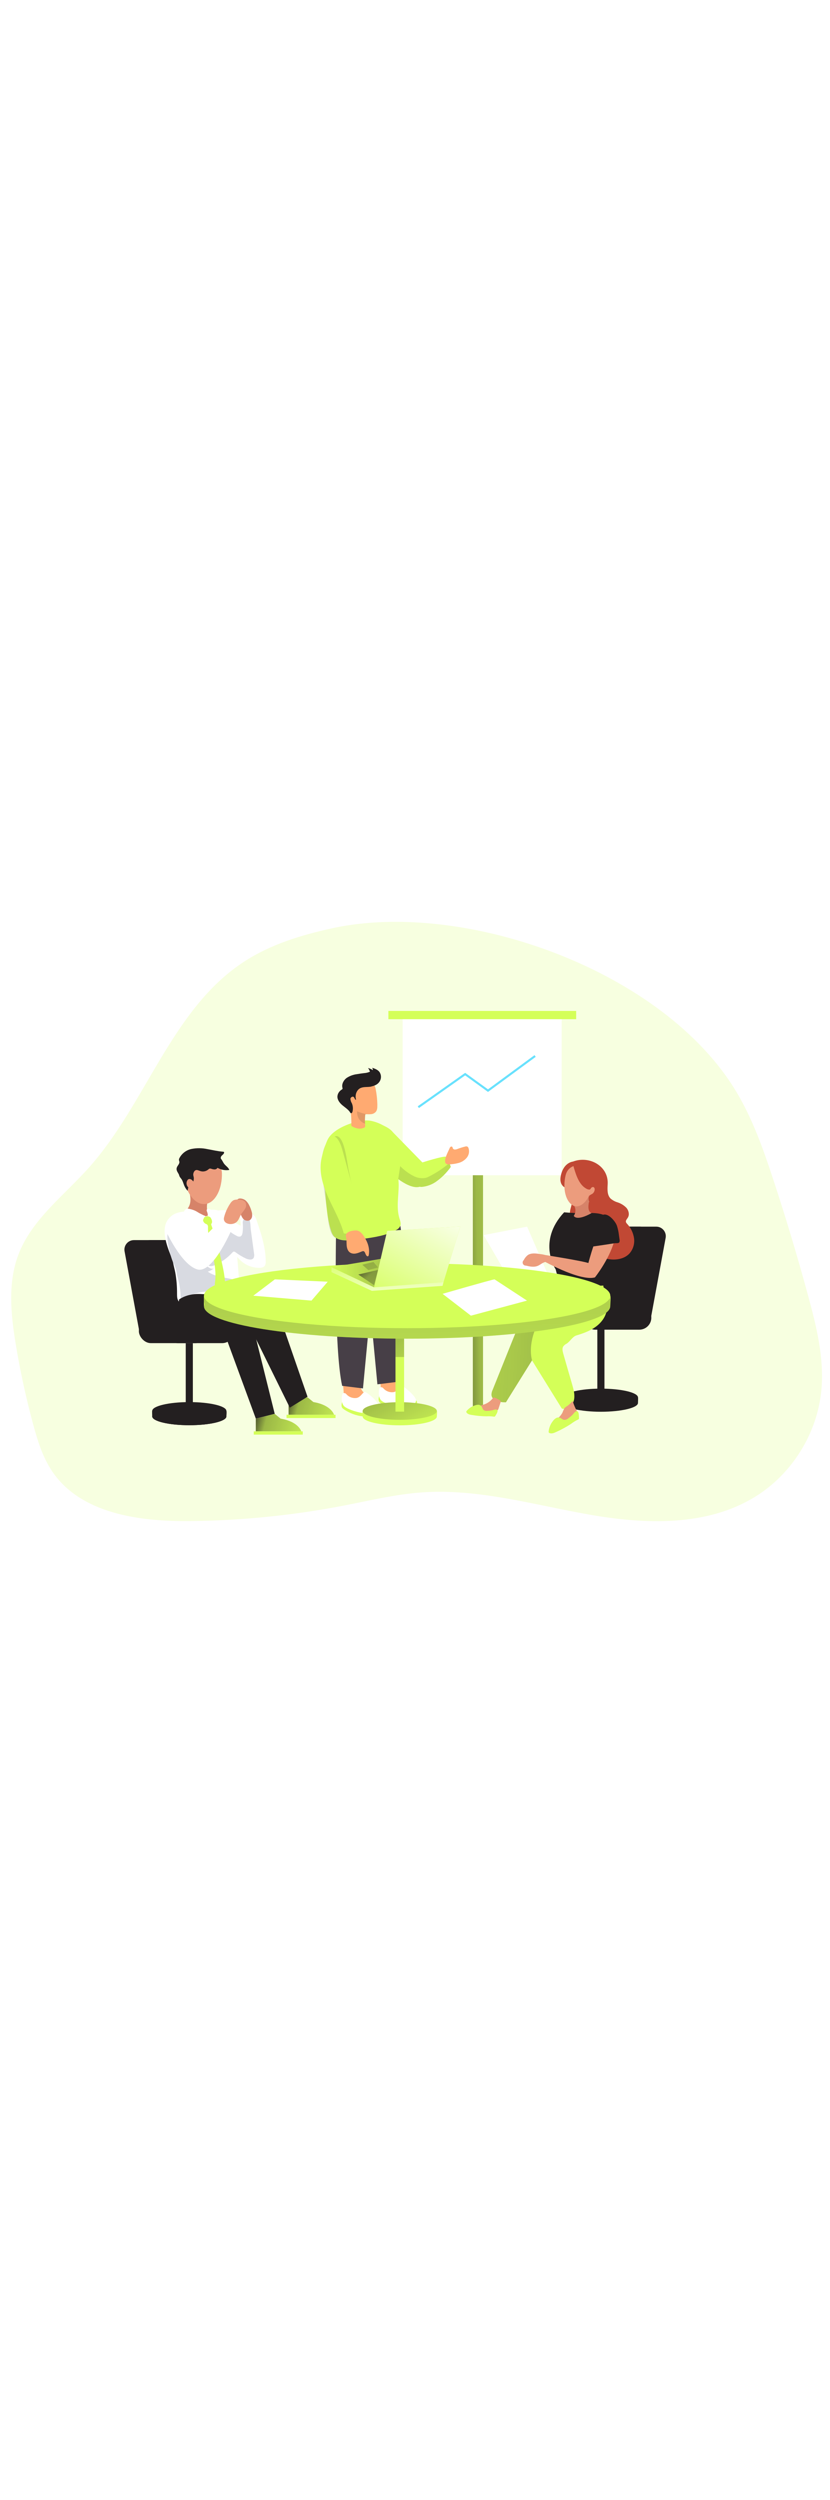 <svg id="_0566_team_presentation_5" xmlns="http://www.w3.org/2000/svg" xmlns:xlink="http://www.w3.org/1999/xlink" viewBox="0 0 500 500" data-imageid="team-presentation-5-87" imageName="Team Presentation 5" class="illustrations_image" style="width: 166px;"><defs><style>.cls-1_team-presentation-5-87{fill:url(#linear-gradient);}.cls-1_team-presentation-5-87,.cls-2_team-presentation-5-87,.cls-3_team-presentation-5-87,.cls-4_team-presentation-5-87,.cls-5_team-presentation-5-87,.cls-6_team-presentation-5-87,.cls-7_team-presentation-5-87,.cls-8_team-presentation-5-87,.cls-9_team-presentation-5-87,.cls-10_team-presentation-5-87,.cls-11_team-presentation-5-87,.cls-12_team-presentation-5-87,.cls-13_team-presentation-5-87,.cls-14_team-presentation-5-87,.cls-15_team-presentation-5-87,.cls-16_team-presentation-5-87,.cls-17_team-presentation-5-87,.cls-18_team-presentation-5-87,.cls-19_team-presentation-5-87,.cls-20_team-presentation-5-87,.cls-21_team-presentation-5-87,.cls-22_team-presentation-5-87,.cls-23_team-presentation-5-87,.cls-24_team-presentation-5-87{stroke-width:0px;}.cls-2_team-presentation-5-87{isolation:isolate;opacity:.18;}.cls-2_team-presentation-5-87,.cls-24_team-presentation-5-87{fill:#68e1fd;}.cls-3_team-presentation-5-87{fill:url(#linear-gradient-11-team-presentation-5-87);}.cls-4_team-presentation-5-87{fill:url(#linear-gradient-12-team-presentation-5-87);}.cls-5_team-presentation-5-87{fill:url(#linear-gradient-13-team-presentation-5-87);}.cls-6_team-presentation-5-87{fill:url(#linear-gradient-10-team-presentation-5-87);}.cls-25_team-presentation-5-87{fill:none;stroke:#68e1fd;stroke-miterlimit:10;stroke-width:1.26px;}.cls-7_team-presentation-5-87{opacity:.14;}.cls-7_team-presentation-5-87,.cls-17_team-presentation-5-87{fill:#231f20;}.cls-8_team-presentation-5-87{fill:url(#linear-gradient-4-team-presentation-5-87);}.cls-9_team-presentation-5-87{fill:url(#linear-gradient-2-team-presentation-5-87);}.cls-10_team-presentation-5-87{fill:url(#linear-gradient-3-team-presentation-5-87);}.cls-11_team-presentation-5-87{fill:url(#linear-gradient-8-team-presentation-5-87);}.cls-12_team-presentation-5-87{fill:url(#linear-gradient-9-team-presentation-5-87);}.cls-13_team-presentation-5-87{fill:url(#linear-gradient-7-team-presentation-5-87);}.cls-14_team-presentation-5-87{fill:url(#linear-gradient-5-team-presentation-5-87);}.cls-15_team-presentation-5-87{fill:url(#linear-gradient-6-team-presentation-5-87);}.cls-16_team-presentation-5-87{fill:#473f47;}.cls-18_team-presentation-5-87{fill:#d68369;}.cls-19_team-presentation-5-87{fill:#c14834;}.cls-20_team-presentation-5-87{fill:#d8dae1;}.cls-21_team-presentation-5-87{fill:#fff;}.cls-22_team-presentation-5-87{fill:#ec9c7d;}.cls-23_team-presentation-5-87{fill:#ffaa71;}</style><linearGradient id="linear-gradient-team-presentation-5-87" x1="228.8" y1="211.72" x2="244.45" y2="439.38" gradientUnits="userSpaceOnUse"><stop offset="0" stop-color="#231f20"/><stop offset=".08" stop-color="#231f20" stop-opacity=".69"/><stop offset=".21" stop-color="#231f20" stop-opacity=".32"/><stop offset="1" stop-color="#231f20" stop-opacity="0"/></linearGradient><linearGradient id="linear-gradient-2-team-presentation-5-87" x1="269.34" y1="274.51" x2="358.98" y2="272.61" gradientUnits="userSpaceOnUse"><stop offset="0" stop-color="#231f20"/><stop offset=".08" stop-color="#231f20" stop-opacity=".69"/><stop offset=".21" stop-color="#231f20" stop-opacity=".32"/><stop offset=".81" stop-color="#231f20" stop-opacity="0"/></linearGradient><linearGradient id="linear-gradient-3-team-presentation-5-87" x1="1310.82" y1="4719.94" x2="1504.1" y2="4728.5" gradientTransform="translate(1695.34 5029.39) rotate(-180)" xlink:href="#linear-gradient-team-presentation-5-87"/><linearGradient id="linear-gradient-4-team-presentation-5-87" x1="170.95" y1="341.77" x2="212.45" y2="352.44" xlink:href="#linear-gradient-team-presentation-5-87"/><linearGradient id="linear-gradient-5-team-presentation-5-87" x1="151.21" y1="351.76" x2="192.71" y2="362.43" xlink:href="#linear-gradient-team-presentation-5-87"/><linearGradient id="linear-gradient-6-team-presentation-5-87" x1="227.39" y1="321.67" x2="254.42" y2="372.66" xlink:href="#linear-gradient-team-presentation-5-87"/><linearGradient id="linear-gradient-7-team-presentation-5-87" x1="224.99" y1="284.17" x2="269.1" y2="344.28" xlink:href="#linear-gradient-team-presentation-5-87"/><linearGradient id="linear-gradient-8-team-presentation-5-87" x1="240.77" y1="149.42" x2="249.57" y2="423.54" xlink:href="#linear-gradient-team-presentation-5-87"/><linearGradient id="linear-gradient-9-team-presentation-5-87" x1="232.32" y1="249.6" x2="234.99" y2="289.62" gradientUnits="userSpaceOnUse"><stop offset="0" stop-color="#fff" stop-opacity="0"/><stop offset="1" stop-color="#fff"/></linearGradient><linearGradient id="linear-gradient-10-team-presentation-5-87" x1="254.62" y1="263.91" x2="184.19" y2="262.13" xlink:href="#linear-gradient-2-team-presentation-5-87"/><linearGradient id="linear-gradient-11-team-presentation-5-87" x1="230.68" y1="287.94" x2="270.99" y2="217.75" xlink:href="#linear-gradient-9-team-presentation-5-87"/><linearGradient id="linear-gradient-12-team-presentation-5-87" x1="216.25" y1="257.4" x2="249.57" y2="293.2" xlink:href="#linear-gradient-2-team-presentation-5-87"/><linearGradient id="linear-gradient-13-team-presentation-5-87" x1="205.1" y1="246.14" x2="247.07" y2="277.08" xlink:href="#linear-gradient-2-team-presentation-5-87"/></defs><g id="background_team-presentation-5-87"><path class="cls-2_team-presentation-5-87 targetColor" d="M200.35,56.13c-18.73,4.05-37.42,9.76-53.46,20.26-43.59,28.53-58.63,85.05-93.3,123.93-15.12,16.95-34.52,31.32-42.55,52.56-6.38,16.88-4.54,35.66-1.62,53.46,2.69,16.42,6.23,32.71,10.58,48.77,2.68,9.87,5.75,19.83,11.48,28.3,17.19,25.38,52.26,30.19,82.91,29.89,31.33-.31,62.63-3.48,93.38-9.47,15.42-3,30.77-6.72,46.44-7.82,34.02-2.4,67.5,7.55,101.09,13.43,33.59,5.88,70.38,7.13,99.44-10.7,22.3-13.68,37.58-38.19,40.06-64.24,1.8-19.03-2.84-38.02-7.84-56.47-6.45-23.8-13.53-47.43-21.25-70.86-5.96-18.08-12.35-36.18-22.14-52.51-43.74-73.01-163.38-115.8-243.22-98.55Z" style="fill: rgb(212, 255, 88);"/><path class="cls-1_team-presentation-5-87" d="M121.24,350.54c3.25.7,6.54-.78,9.85-.99s7.41,2.06,6.77,5.32c10.9,3.23,22.32,4.69,33.68,4.32.11-1.69-.17-3.4-.82-4.96,29.77-4.08,59.75-6.61,89.79-7.55,1.93-.06,3.92-.11,5.73.59,1.61.62,2.95,1.78,4.51,2.51,7.18,3.36,14.9-3.24,22.71-4.59,2.92-.51,5.97-.24,8.76.75,4,1.42,7.34,4.25,11.15,6.12,7.13,3.48,15.93,3.3,22.9-.48,1.06-.58,2.18-1.36,2.42-2.55.61-3.03-4.75-4.84-4.06-7.86,11.9-.82,23.79-1.64,35.69-2.46,8.06-.56,16.55-1.03,23.8,2.52-1.88,2.26-4.39,3.98-7.18,4.92,12.71,1.85,27.33,5,33.13,16.47-28.66,5.29-58.78,19.34-87.25,13.13-43.93-9.59-89.42-11.98-134.12-7.07-.64.07-1.32.16-1.79.6-1.39,1.28.41,3.47.46,5.36.06,2.75-3.45,3.9-6.18,4.19-38.32,4.09-77.16,3.37-115.31-2.11-6.71-.97-14.43-2.82-17.26-8.98,15.33-2.49,30.76-4.38,46.23-5.66-4.49-1.42-8.86-3.21-13.06-5.34-1.07-.54-2.18-1.16-2.75-2.22-.88-1.64-.04-3.78,1.4-4.97s3.33-1.64,5.14-2.06c7.88,2.89,17.35,4.32,25.65,3.07Z"/></g><g id="presentation_team-presentation-5-87"><rect class="cls-24_team-presentation-5-87 targetColor" x="284.85" y="201.32" width="6.13" height="145.59" style="fill: rgb(212, 255, 88);"/><rect class="cls-9_team-presentation-5-87" x="284.85" y="201.32" width="6.13" height="145.59"/><rect class="cls-21_team-presentation-5-87" x="242.57" y="109.17" width="95.77" height="95.77"/><rect class="cls-24_team-presentation-5-87 targetColor" x="233.97" y="105.97" width="113.12" height="4.98" style="fill: rgb(212, 255, 88);"/><polyline class="cls-25_team-presentation-5-87" points="252 163.95 280.22 144.03 293.97 153.99 322.36 133.12"/></g><g id="_character_3_team-presentation-5-87"><rect class="cls-17_team-presentation-5-87" x="359.84" y="297.98" width="4.29" height="39.67"/><path class="cls-17_team-presentation-5-87" d="M339.65,342.12c0,2.94,10,5.31,22.34,5.31,12.34,0,22.34-2.38,22.34-5.31,0-.27.16-3.05,0-3.31-1.59-2.56-11.12-2.01-22.34-2.01-10.8,0-20.26-.42-22.34,2.01-.3.35,0,2.94,0,3.31Z"/><ellipse class="cls-17_team-presentation-5-87" cx="361.99" cy="338.81" rx="22.34" ry="5.31"/><path class="cls-17_team-presentation-5-87" d="M355.18,290.75h36.96s8.85-48.04,8.85-48.04c.65-3.53-2.06-6.79-5.66-6.79h-25.26c-2.77,0-5.15,1.98-5.66,4.71l-9.23,50.12Z"/><path class="cls-17_team-presentation-5-87" d="M345.33,290.75h36.96s8.85-48.04,8.85-48.04c.65-3.53-2.06-6.79-5.66-6.79h-25.26c-2.77,0-5.15,1.98-5.66,4.71l-9.23,50.12Z"/><rect class="cls-17_team-presentation-5-87" x="351.26" y="283.51" width="41.11" height="14.48" rx="7.24" ry="7.24"/><path class="cls-19_team-presentation-5-87" d="M364.36,204.07c-1.55-3.04-8.96-4.87-12.24-5.44-4.08-.71-8.71.04-11.58,3.02s-3.08,8.57.29,11.01c.76.55,1.65.92,2.36,1.53,1.89,1.61,2.03,4.52,1.53,6.96-.5,2.44-1.51,4.82-1.45,7.32s1.74,5.23,4.23,5.28c1.45.04,3.15-.77,4.21.22.43.5.69,1.13.75,1.78,1.02,5.35,1.48,11.14,5.1,15.15,2.5,2.57,5.79,4.2,9.35,4.63,4.34.65,9.18-.18,12.21-3.35,2.23-2.48,3.27-5.81,2.85-9.13-.45-3.29-1.9-6.35-4.16-8.78-.34-.32-.6-.72-.75-1.16-.23-.97.67-1.78,1.19-2.67,1.08-1.81.49-4.26-.89-5.86-1.49-1.52-3.32-2.65-5.35-3.3-1.57-.46-3.01-1.26-4.24-2.33-2.08-2.16-1.87-5.55-1.7-8.54.66-11.01-11.09-17.46-20.89-13.69-4.36,1.67-2.99,5.16-2.99,5.16,0,0,5.28-1.38,9.02,0,3.74,1.38,1.79,4.58,1.89,5.71.17,1.95,1.13,3.73,2.67,4.94.77-.59,1.87-1.13,2.67.3.64,1.13-1.33,4.83-2.84,4.7,0,0-1.43.95-.76,3.56,0,0,5.87-2.52,7.81-5.2,1.94-2.66,3.27-8.8,1.72-11.84Z"/><path class="cls-19_team-presentation-5-87" d="M369.27,243.7c-3.59,2.07-6.63-.1-7.52-3.74-.39-1.66-.54-3.38-1.09-4.99-.83-2.08-1.94-4.04-3.31-5.83-1.36-1.79-2.34-3.83-2.88-6.02-.4-2.21.16-4.72,1.94-6.09.39-.35.91-.54,1.43-.51.84.08,1.33,1.02,1.46,1.86.03.84.16,1.68.39,2.5.51,1.18,1.79,1.78,2.98,2.25,2.8,1.14,5.8,2.17,7.77,4.46,1.68,2.12,2.48,4.8,2.24,7.49-.15,2.55-.93,7.2-3.42,8.62Z"/><path class="cls-17_team-presentation-5-87" d="M334.72,261.6l4.05,15.25c11.82,2.44,25.25-2.25,25.25-2.25-.64-6.79-.04-16.08,1.21-18.95,3.34-7.72,7.47-17.93,2.67-23.76-3.86-4.7-10.93-4.24-15.26-4.12-4.28.07-8.55-.1-12.81-.48-16.4,17.6-5.12,34.31-5.12,34.31Z"/><polygon class="cls-21_team-presentation-5-87" points="291.36 241.02 317.53 235.92 330.06 264.79 307.72 269.24 291.36 241.02"/><path class="cls-19_team-presentation-5-87" d="M349.36,199.11l-5,14.33s-8.23.14-6.54-8.12c1.69-8.26,7.4-8.59,7.4-8.59l4.14,2.38Z"/><path class="cls-22_team-presentation-5-87" d="M356.75,199.27s-13.78-3.87-16.04,5.79c-.47,2-.71,4.04-.7,6.1,0,.7.02,1.4.08,2.1.61,6.31,3.75,11.12,8.91,10.69,8.96-.74,18.53-19.84,7.74-24.68Z"/><path class="cls-18_team-presentation-5-87" d="M355.17,217.34c.37.33.93.3,1.26-.07-1.01,1.5-1.64,3.21-1.84,5.01-.7,5.22,1.84,5.44,1.84,5.44-9.4,5.26-10.79,1.69-10.79,1.69,1.23-1.73,1.37-4.01.34-5.87,4.27,1.18,8.02-3.86,8.91-6.71.03.2.13.38.28.51Z"/><path class="cls-19_team-presentation-5-87" d="M346.86,197.84c.73-.25,1.5-.36,2.26-.3,3.83.04,7.8.23,11.24,1.93,2.17,1.08,4.19,2.99,4.35,5.42,0,1.24-.23,2.46-.69,3.61-.38.89-.63,1.83-.76,2.79,0,.73.29,1.49.29,2.25,0,1.67-.51,3.3-1.45,4.69-.76,1.02-1.63,1.95-2.6,2.78l-2.04,1.86c-.09.1-.21.17-.34.2-.11,0-.21-.04-.3-.1-1.52-.88-2.39-2.56-2.24-4.3.04-.64.31-1.23.77-1.68.41-.28.84-.53,1.29-.73.99-.61,1.6-1.69,1.6-2.85.03-.48-.18-.95-.56-1.24-.46-.22-1.02-.12-1.38.24-.53.49-.47,1.04-1.17,1.19-.75,0-1.48-.24-2.1-.66-4.56-2.56-6.35-9.19-7.7-13.86.61-.22.88-.94,1.54-1.22Z"/><path class="cls-22_team-presentation-5-87" d="M357.73,246.95c3.76-11.01,6.36-16.46,10.18-15.06,0,0,5,2.54,2.18,12.62-3.2,11.41-11.7,21.98-11.7,21.98l-3.94-8.66s1.21-4.81,3.28-10.87Z"/><path class="cls-24_team-presentation-5-87 targetColor" d="M317.53,287.31c.24-.29,1.02-1.24,2.19-2.55-.1.1-.2.2-.29.3-.68.72-1.31,1.49-1.91,2.25Z" style="fill: rgb(212, 255, 88);"/><path class="cls-24_team-presentation-5-87 targetColor" d="M363.43,271.39c-5.21.3-10.69.67-16.04,1.44,0,0-21,17.68-23.68,21.97-6.21,9.94-12.24,7.11-3.25,21.64,5.99,9.68,11.99,19.37,18,29.06,3.07,1.03,6.37-1.66,7.21-4.79.84-3.13-.05-6.43-.94-9.54-1.84-6.27-3.64-12.53-5.43-18.79-.38-1.42-.78-3.03,0-4.29.51-.7,1.18-1.26,1.95-1.63,2.13-1.26,3.59-4.28,5.95-5,3.98-1.2,7.97-2.61,11.37-5,3.4-2.39,6.2-5.91,6.91-10.02.86-5.02-1.46-9.99-2.05-15.06Z" style="fill: rgb(212, 255, 88);"/><path class="cls-24_team-presentation-5-87 targetColor" d="M347.34,272.88c-4.3.53-11.43-1.44-11.43-1.44-6.15,2.74-12.8,9.55-16.2,13.37h0c-1.17,1.31-1.95,2.25-2.19,2.55l-.04.05h0l-.34.44c-3.75,5.03-6.18,11.01-8.52,16.86-3.95,9.84-7.9,19.68-11.85,29.53-.45.92-.69,1.93-.71,2.96.18,3.65,5.06,4.62,8.71,4.54l15.75-25.3s-2.99-9.01,3.25-21.64c2.29-4.53,23.68-21.97,23.68-21.97l-.09.04Z" style="fill: rgb(212, 255, 88);"/><path class="cls-10_team-presentation-5-87" d="M347.34,272.88c-4.3.53-11.43-1.44-11.43-1.44-6.15,2.74-12.8,9.55-16.2,13.37h0c-1.17,1.31-1.95,2.25-2.19,2.55l-.04.05h0l-.34.44c-3.75,5.03-6.18,11.01-8.52,16.86-3.95,9.84-7.9,19.68-11.85,29.53-.45.92-.69,1.93-.71,2.96.18,3.65,5.06,4.62,8.71,4.54l15.75-25.3s-2.99-9.01,3.25-21.64c2.29-4.53,23.68-21.97,23.68-21.97l-.09.04Z"/><path class="cls-22_team-presentation-5-87" d="M338.8,347.99c.34-.9.74-1.78,1.19-2.63.61-.83,1.76-1.32,2.52-2,.37-.33,2.54-2.16,2.4-2.67.49,1.73,1.14,3.41,1.94,5.03.62.93.93,2.04.89,3.15-.33,1.06-1.01,1.97-1.93,2.58-3.36,2.76-7.37,5.39-11.69,4.91-.27,0-.54-.1-.73-.29-.11-.16-.16-.34-.15-.53-.07-1.92,1.8-3.21,3.21-4.51.94-.88,1.74-1.9,2.36-3.03Z"/><path class="cls-22_team-presentation-5-87" d="M296.52,339.68c.86-1.01.94-1.03,2.23-.45.94.42,1.83.94,2.67,1.53.11.06.2.16.25.28.04.12.04.24,0,.36l-1.25,3.82c-.11.55-.4,1.04-.82,1.42-.35.21-.75.33-1.16.36-3.15.45-6.37.9-9.49.27-.81-.16-1.7-.6-1.7-1.39.02-.29.14-.57.32-.8.96-1.29,2.73-1.59,4.24-2.12,1.83-.66,3.45-1.78,4.71-3.26Z"/><path class="cls-24_team-presentation-5-87 targetColor" d="M299.03,346.11c-.76-.2-1.8.3-2.54.45-.96.19-1.94.3-2.92.34-.85.12-1.71-.1-2.38-.63-.58-.59-.65-1.52-1.17-2.17-.49-.57-1.21-.9-1.97-.89-.75.02-1.48.18-2.17.47-1.85.62-3.5,1.74-4.75,3.24-.16.16-.24.37-.25.6.02.15.08.29.17.4.72,1.02,2.1,1.29,3.35,1.47,2.85.48,5.72.75,8.61.79,1.42-.09,2.84-.04,4.25.15.26.08.53.08.78,0,.16-.11.3-.26.38-.44.5-.86,2.28-3.35.61-3.78Z" style="fill: rgb(212, 255, 88);"/><path class="cls-24_team-presentation-5-87 targetColor" d="M347.02,347.19c-.83.27-1.52,1.44-2.12,2.05-.8.79-1.66,1.51-2.57,2.17-.73.65-1.7.97-2.67.89-.93-.19-1.6-1.03-2.5-1.32-.83-.23-1.72-.07-2.43.42-.7.48-1.3,1.09-1.78,1.78-1.36,1.77-2.2,3.88-2.44,6.1-.04.25,0,.51.14.72.11.13.26.23.42.28,1.34.52,2.82-.12,4.12-.74,3-1.35,5.9-2.93,8.66-4.72,1.29-.99,2.67-1.86,4.13-2.58.29-.08.55-.25.73-.5.09-.21.12-.44.08-.66-.06-1.12.04-4.63-1.77-3.9Z" style="fill: rgb(212, 255, 88);"/><path class="cls-17_team-presentation-5-87" d="M371.53,235.11c-.95-2.58-5.74-8.31-8.97-5.94-2.07,1.54-3.56,3.74-4.21,6.24-.3,1.15-.41,2.38-.7,3.56-.39,1.46-1.01,2.85-1.28,4.33-.23,1.56-.26,3.15-.09,4.71,3.08-.43,6.16-.89,9.22-1.35l4.61-.73c.86-.13,2.59.21,3.02-.68.19-.52.22-1.08.09-1.62l-.37-2.61c-.21-1.93-.62-3.83-1.22-5.68-.02-.08-.05-.16-.09-.23Z"/><path class="cls-22_team-presentation-5-87" d="M325.39,255.48l2.25-2.6s24.04,3.77,27.47,5.17,3.28,8.44,3.28,8.44c-9.4,2.6-33.01-11.01-33.01-11.01Z"/><path class="cls-22_team-presentation-5-87" d="M329.7,256.19c-.07.29-.24.56-.47.75-.25.15-.53.24-.82.29-1.69.4-3,1.75-4.62,2.38-2.2.86-4.67.34-6.96-.21-.58.04-1.14-.2-1.52-.63-.68-.77-.61-1.96.16-2.64.56-1.13,1.34-2.13,2.3-2.95,2.01-1.51,4.81-1.19,7.29-.79,2.25.32,5.66.44,4.64,3.81Z"/></g><g id="_character_2_team-presentation-5-87"><path class="cls-23_team-presentation-5-87" d="M232.89,318.85c6.51-1.47,5.23,7.75,6.95,11.18.91,1.83,2.55,3.17,4.02,4.61s2.84,3.2,2.93,5.24c.03.38-.05.77-.23,1.11-.32.41-.78.68-1.29.78-3.71,1.08-7.7.69-11.14-1.1-1.6-.77-2.94-2-3.82-3.55-.71-1.66-1.05-3.45-.99-5.25-.15-3.85-1.85-11.81,3.57-13.02Z"/><path class="cls-24_team-presentation-5-87 targetColor" d="M238.65,337.84s18.51.79,10.67,6.6-19.55-1.42-20.69-2.75-.21-3.6-.21-3.6l10.23-.26Z" style="fill: rgb(212, 255, 88);"/><path class="cls-21_team-presentation-5-87" d="M229.44,340.39c1.65,2.01,10.35,4.71,14.19,4.44,3.85-.27,7.31-2.07,6.93-4.56-.38-2.48-7.18-8.28-8.46-8.27s-2.3,2.97-4.87,3.59c-2.33.38-4.7-.47-6.26-2.24-.48-.66-1.36-.89-2.11-.55-.88,1.28-1.09,5.58.57,7.59Z"/><path class="cls-23_team-presentation-5-87" d="M210.58,322.49c6.51-1.51,5.23,7.71,6.95,11.14.9,1.84,2.55,3.18,4.02,4.62,1.46,1.44,2.84,3.2,2.92,5.24.04.38-.04.77-.22,1.11-.32.41-.78.68-1.29.78-3.72,1.08-7.7.69-11.14-1.1-1.6-.77-2.93-2.01-3.82-3.55-.71-1.66-1.05-3.45-.99-5.25-.15-3.89-1.85-11.83,3.57-12.99Z"/><path class="cls-24_team-presentation-5-87 targetColor" d="M216.33,341.4s18.51.78,10.67,6.6c-7.84,5.83-19.55-1.41-20.69-2.74s-.21-3.61-.21-3.61l10.23-.26Z" style="fill: rgb(212, 255, 88);"/><path class="cls-21_team-presentation-5-87" d="M207.13,343.91c1.65,2.02,10.35,4.72,14.19,4.45s7.31-2.06,6.93-4.56c-.38-2.49-7.18-8.28-8.46-8.27s-2.3,2.97-4.87,3.58c-2.33.38-4.7-.47-6.26-2.24-.48-.66-1.37-.89-2.11-.54-.88,1.3-1.09,5.56.57,7.58Z"/><path class="cls-16_team-presentation-5-87" d="M227.35,241.85l-8.69,91.53-12.54-1.55c-4.95-22.33-3.73-89.15-3.73-89.15l24.97-.83Z"/><path class="cls-16_team-presentation-5-87" d="M218.66,239.38l8.69,91.53,12.57-1.55c7.17-57.92,1.26-93.97,1.26-93.97l-22.52,3.99Z"/><path class="cls-24_team-presentation-5-87 targetColor" d="M254.44,197.23l-18.77-19.21v25.83c1.34,1.22,2.75,2.36,4.21,3.43,3.53,2.56,8.59,5.5,12.45,4.73.18-.04.36-.09.54-.15,2.1-.7,2.88-2.81,3.02-5.23.27-4.23-1.45-9.4-1.45-9.4Z" style="fill: rgb(212, 255, 88);"/><path class="cls-24_team-presentation-5-87 targetColor" d="M240.07,206.28c.15-1.68.6-3.34.78-5.05.41-3.45.34-6.95-.2-10.38-.59-3.66-1.69-7.22-3.27-10.57-1.45-2.9-4.06-4.14-7-5.59-2.46-1.33-5.13-2.24-7.89-2.68-1.95-.18-3.92-.07-5.83.33-5.91,1.12-13.7,4.17-17.73,8.83-3.03,3.5-3.39,8.51-3.49,13.15-.13,6.4,0,12.79.39,19.17.05.93.11,1.85.19,2.78.54,7.01,1.11,14.28,3.11,21.05.63,2.12,1.29,4.26,3.26,5.4,4.62,2.69,11.69,1.21,16.69.51,6.63-.94,13.43-1.93,19.31-5.14,1.23-.53,2.22-1.48,2.79-2.69.51-1.44-.11-3-.56-4.46-1.99-6.54-.45-13.41-.45-20.09,0-1.21-.15-2.44-.15-3.65,0-.3.05-.61.05-.91Z" style="fill: rgb(212, 255, 88);"/><path class="cls-7_team-presentation-5-87" d="M213.58,244.39c.65-1.28-.72-4.67-.21-6.42.91-3.2,2.04-5.65,1.88-9.19-.18-2.54-.56-5.07-1.16-7.55l-4.24-20.18c-.77-3.7-2.45-21.54-8.1-19.51-3.2,1.16-5.5,4.14-6.62,7.36-1.12,3.22-1.17,6.69-1.17,10.12.1,8.83,1.87,17.99,3.01,26.82.44,3.34.96,15.75,5.38,16.85.86.22,1.71.66,2.57.81,1.48.27,5.95,2.04,7.88,1.46.32-.08.6-.29.77-.57Z"/><path class="cls-23_team-presentation-5-87" d="M227.33,162.81c-.03-1.76-.14-3.54-.33-5.25-.16-1.52-.4-3.06-.7-4.57-.2-.98-.31-1.72-1.17-2.31-2.35-1.45-5.06-2.19-7.82-2.14-2.08,0-4.32.5-5.7,2.05-.94,1.2-1.49,2.65-1.58,4.17-.42,3.85.58,7.68,1.14,11.5.44,2.96.59,5.96.47,8.95,1.45.96,3.11,1.55,4.83,1.71.81,0,1.61-.15,2.37-.4.43-.09.81-.34,1.06-.69.12-.32.15-.66.09-.99-.03-.32-.09-.63-.09-.94h0c-.12-1.75-.09-3.51.1-5.25,0-.15.05-.29.15-.39.11-.06.24-.08.36-.06h.49c.87.06,1.75.05,2.62-.04,1.04-.11,2.01-.59,2.72-1.36.92-1.02,1-2.58.96-3.97Z"/><path class="cls-17_team-presentation-5-87" d="M223.84,151.45c1.94-.47,3.72-1.18,4.84-2.96,1.16-1.79,1.1-4.1-.15-5.83-1.03-1.3-2.71-1.91-4.28-2.45.21.46.34.95.39,1.46-.9-.59-1.89-1.04-2.92-1.34.48.69.87,1.44,1.16,2.24-1.1.5-2.29.79-3.5.86-1.46.17-2.91.37-4.35.63-2.25.27-4.41,1.07-6.29,2.33-1.8,1.36-3.02,3.71-2.45,5.89.06.16.08.33.07.51-.06.31-.36.49-.63.65-.64.41-1.19.94-1.61,1.57-.5.72-.8,1.56-.86,2.44-.09,2.16,1.44,4.04,3.09,5.42.93.78,1.94,1.48,2.84,2.28.47.41.91.85,1.31,1.33.25.31.51,1.03.94,1.11s.74-.38.86-.78c.48-1.73.36-3.58-.35-5.23-.5-.8-.79-1.72-.86-2.66.09-.93,1.36-1.67,1.97-1.12s.72,1.89,1.46,1.63c-.86-2.66.26-6.02,2.83-7.08,1.88-.75,4.03-.42,6-.75l.49-.14Z"/><path class="cls-7_team-presentation-5-87" d="M221.01,168.2c-2.03-.38-4.01-.97-5.92-1.76-.17,6.18,4.85,7.45,4.85,7.45h0c-.12-1.75-.09-3.51.1-5.25,0-.15.05-.29.15-.39.11-.06.24-.08.36-.06h.49-.03Z"/><path class="cls-24_team-presentation-5-87 targetColor" d="M270.8,197.5c-.55-1.55-1.3-3.33-2.16-3.69-1.51-.62-14.2,3.43-14.2,3.43,0,0-5.58,3-5.37,8.14.15,1.97.91,3.84,2.18,5.35.41.54.98.93,1.63,1.13.38.12.78.16,1.18.13,3.04-.28,5.95-1.33,8.47-3.04,3.5-2.45,6.55-5.49,9.01-8.98,0,0-.29-1.13-.74-2.47Z" style="fill: rgb(212, 255, 88);"/><path class="cls-7_team-presentation-5-87" d="M270.8,197.51c-3.97,3.41-8.37,6.29-13.08,8.57-.58.27-1.2.45-1.83.55-2.36.31-4.76-.13-6.85-1.26-2.95-1.52-5.64-3.51-7.95-5.89l-1.2,7.71v.09c3.53,2.56,8.59,5.5,12.45,4.73.18-.04.36-.09.54-.15.38.12.78.16,1.18.13,3.04-.28,5.95-1.33,8.47-3.04,3.5-2.45,6.55-5.49,9.01-8.98,0,0-.29-1.13-.74-2.45Z"/><path class="cls-23_team-presentation-5-87" d="M268.94,198.18c.47.22.98.29,1.49.21,2-.04,3.99-.33,5.92-.86,1.94-.54,3.67-1.68,4.93-3.25,1.25-1.61,1.61-3.74.96-5.67-.12-.42-.4-.77-.79-.97-.36-.11-.75-.11-1.11,0-1.56.39-3.1.86-4.61,1.43-.52.24-1.08.37-1.65.4-.58.02-1.12-.32-1.35-.86-.03-.24-.11-.48-.21-.69-.29-.32-.78-.35-1.11-.08-.3.29-.53.65-.65,1.05-.63,1.59-4.27,7.86-1.82,9.29Z"/><path class="cls-24_team-presentation-5-87 targetColor" d="M193.47,195.95c-1.3,7.68,1.19,15.5,4.4,22.6,3.22,7.1,7.22,13.91,9.24,21.44,4.21.6,8.63-.44,12.13-2.85-4.31-15.76-8.63-31.51-12.94-47.27-.73-2.68-3.07-9.88-6.85-8.26-3.03,1.29-5.48,11.42-5.97,14.34Z" style="fill: rgb(212, 255, 88);"/><path class="cls-23_team-presentation-5-87" d="M220.71,244.34c1.34,2.67,2,5.75,1.43,8.69-.06.3-.17.65-.46.75-.19.06-.39,0-.56-.1-1.13-.69-1-2.94-2.32-3.01-.28-.02-.55.09-.81.19-1.17.48-2.33,1-3.57,1.23s-2.6.11-3.63-.62c-1.35-.95-1.85-2.73-1.97-4.38-.12-1.65.05-3.34-.37-4.94-.84-3.16,3.66-3.97,6.1-3.95,2.95.02,5.01,3.86,6.16,6.15Z"/></g><g id="_character_1_team-presentation-5-87"><ellipse class="cls-17_team-presentation-5-87" cx="114.04" cy="350.23" rx="22.34" ry="5.31"/><path class="cls-24_team-presentation-5-87 targetColor" d="M173.86,341.6v7.65h27.39s-1.6-5.87-12.45-7.65l-3.56-2.89-11.38,2.89Z" style="fill: rgb(212, 255, 88);"/><path class="cls-8_team-presentation-5-87" d="M173.86,341.6v7.65h27.39s-1.6-5.87-12.45-7.65l-3.56-2.89-11.38,2.89Z"/><rect class="cls-24_team-presentation-5-87 targetColor" x="172.61" y="349.25" width="29.52" height="1.96" style="fill: rgb(212, 255, 88);"/><rect class="cls-17_team-presentation-5-87" x="111.89" y="306.09" width="4.29" height="39.67"/><path class="cls-17_team-presentation-5-87" d="M136.38,350.23c0,2.94-10,5.31-22.34,5.31s-22.34-2.38-22.34-5.31c0-.27-.16-3.05,0-3.31,1.59-2.56,11.12-2.01,22.34-2.01s20.26-.42,22.34,2.01c.3.35,0,2.94,0,3.31Z"/><ellipse class="cls-17_team-presentation-5-87" cx="114.04" cy="346.92" rx="22.34" ry="5.31"/><path class="cls-17_team-presentation-5-87" d="M120.85,298.86h-36.96l-8.85-48.04c-.65-3.53,2.06-6.79,5.66-6.79h25.26c2.77,0,5.15,1.98,5.66,4.71l9.23,50.12Z"/><path class="cls-17_team-presentation-5-87" d="M130.69,298.86h-36.96l-8.85-48.04c-.65-3.53,2.06-6.79,5.66-6.79h25.26c2.77,0,5.15,1.98,5.66,4.71l9.23,50.12Z"/><rect class="cls-17_team-presentation-5-87" x="83.65" y="291.62" width="41.11" height="14.48" rx="7.24" ry="7.24"/><rect class="cls-17_team-presentation-5-87" x="99.92" y="291.62" width="41.11" height="14.48" rx="7.24" ry="7.24"/><path class="cls-21_team-presentation-5-87" d="M102.52,252.52c.73,1.58,1.31,3.23,1.72,4.93.37,2.08.97,4.11,1.37,6.19.73,4.19,1.08,8.45,1.04,12.7,0,1.68,0,3.58,1.2,4.75.89.7,1.95,1.14,3.08,1.26,2.18.44,4.15,1.3,6.33,1.67,2.37.34,4.77.48,7.16.43,7.07,0,20.22-.79,19.78-10.68-.48-11.2-1.35-22.09-2.91-33.25-.53-3.74-.64-8.05-1.78-11.65-.97-3.02-4.47-3.05-7.4-2.74l-.55.06c-.56.06-1.13.13-1.68.2-3.89.4-7.81.51-11.71.34-4.41-.14-11.44-.57-15.77,3.57-.3.29-.58.59-.84.91-4.36,5.26-2.01,13.78.97,21.29Z"/><path class="cls-21_team-presentation-5-87" d="M159.49,249.88c.38,2.36.57,4.74.58,7.12.07.84-.11,1.67-.51,2.41-.74,1.13-2.28,1.35-3.63,1.32-4.25-.04-8.32-1.75-11.34-4.75-2.81-2.79-5.38-5.82-7.69-9.05-1.29-1.52-1.92-3.5-1.74-5.48,0-2.71.11-5.43.35-8.12.06-.63,4.42-.14,4.85,0,1.63.47,3.18,1.16,4.61,2.07.16-1.78-.34-3.8-.49-5.61-.1-.53-.03-1.08.18-1.58.49-.88,1.73-.97,2.75-.87,2.18.16,4.6.52,5.96,2.23.57.81,1,1.71,1.26,2.67,1.96,5.76,3.91,11.64,4.84,17.64Z"/><path class="cls-20_team-presentation-5-87" d="M153.03,252.15c.23.88.13,1.82-.26,2.64-.97,1.48-3.2.97-4.78.25-2.12-1.02-4.14-2.23-6.03-3.63-.32-.31-.75-.48-1.19-.47-.32.1-.6.31-.8.58-2.95,3.25-6.56,5.84-10.58,7.61-1.37.6-3.17.97-4.16-.11s-.2-3.1.67-4.44l10.4-16.07c.12-.23.31-.42.55-.53.4-.14.8.16,1.12.44,1.43,1.24,3.02,2.28,4.73,3.11.6.37,1.32.5,2.01.36.97-.33,1.3-1.51,1.43-2.52.21-1.68.25-3.38.14-5.07-.11-.7-.06-1.41.14-2.09.56-1.16,1.95-1.65,3.11-1.09.08.04.15.08.22.12,1.28.97,1.08,4.64,1.29,6.2l2.01,14.71Z"/><path class="cls-20_team-presentation-5-87" d="M117.06,251.59c.94,1.72,2.21,3.24,3.74,4.47,1.7,1.32,5.63,6.51,8.06,4.93-1.07.94-2.33,1.63-3.7,2.04,3.77,2.65,8.51,3.36,13.03,4.2,1.18.15,2.31.53,3.34,1.13,1.04.62,1.64,1.77,1.53,2.98-.33,2.04-2.91,2.65-4.99,2.78-5.08.31-10.18.42-15.23,1.04-4.3.52-8.93,1.65-11.58,5.08-.19.3-.45.54-.77.7-.55.13-1.12-.14-1.36-.66-.22-.51-.31-1.07-.28-1.62-.08-4.22-.73-8.4-1.94-12.44-.49-1.63-.54-3.29-1.02-4.85-.58-1.94-1.64-3.76-2.3-5.67-1.32-3.86-2.21-7.85-2.65-11.91-.31-2.84-.11-6.28,2.34-7.76,1.89-.97,4.17-.73,5.82.6,1.59,1.32,2.82,3.03,3.57,4.96,1.47,3.27,2.57,6.93,4.37,10.02Z"/><path class="cls-24_team-presentation-5-87 targetColor" d="M127.55,233.86c-.15.18-.25.39-.32.61-.01.24.04.49.15.71,2.23,6.02,4.02,12.2,5.36,18.49,1.3,5.5,2.61,11.04,2.91,16.7.04.41.01.82-.09,1.22-.43,1.4-2.25,1.83-3.05,3.06l-2.65-3.02c-.17-.18-.31-.38-.41-.6-.07-.32-.07-.65,0-.97.9-6.05-.09-12.21-1.5-18.15-1.21-5.1-2.76-10.22-2.66-15.47.1-.63-.07-1.28-.48-1.78-.27-.18-.56-.32-.87-.43-1.46-.68-2.09-2.41-1.41-3.87.02-.05.05-.09.07-.14.56,0,1.11-.14,1.61-.41.5-.26,1.08-.34,1.63-.21,1.19.46,2.41,3.1,1.71,4.25Z" style="fill: rgb(212, 255, 88);"/><path class="cls-21_team-presentation-5-87" d="M102.37,230.35c4.33-4.14,11.36-3.71,15.77-3.57,3.91.17,7.82.06,11.71-.34.55-.08,1.12-.15,1.68-.2-2.32-.97-5.62-.31-8.1-.23-3.76.12-7.51.35-11.27.69-3.56.32-7.48.93-9.79,3.66Z"/><path class="cls-18_team-presentation-5-87" d="M115.7,214.85c1.48,3.86,5.67,5.93,9.64,4.77,0,0-1.82,5.57.47,8.94.43.63-2.45,1.27-2.61,1.28-1.61.1-3.26-.44-4.74-1.01-2.52-.97-4.53-2.01-7.24-2.4,1.22-.44,2.07-1.56,2.63-2.73,1.34-2.81.89-5.33.37-8.2.4.19.88.19,1.21-.13.15-.14.25-.32.29-.52Z"/><path class="cls-22_team-presentation-5-87" d="M120.73,222.01c5.41,1.59,9.81-2.86,11.81-9.44.21-.72.4-1.47.55-2.23.46-2.19.66-4.42.59-6.66-.29-10.79-15.81-9.71-15.81-9.71-12.56,2.81-6.55,25.28,2.85,28.04Z"/><path class="cls-17_team-presentation-5-87" d="M128.69,192.22c1.98.49,3.71,1.69,4.85,3.38.59.88.97,1.88,1.69,2.71.97,1.17,2.41,2.02,2.91,3.46-2.45.39-4.96-.06-7.11-1.29-.36.6-1,.97-1.7.97-.69,0-1.37-.14-2.01-.38-.35-.15-.74-.18-1.12-.1-.28.12-.53.31-.74.53-1.29,1.1-3.06,1.47-4.68.97-.97-.29-1.94-.88-2.84-.58-.99.33-1.57,1.8-1.53,2.77.03.65.32,1.29.35,1.96s-.08,1.42-.3,2.09c-.39-.46-.79-.93-1.31-1.22s-1.21-.38-1.72-.07c-.21.13-.39.33-.53.54-.9,1.3-.65,3.26.55,4.31-.17.68-.33,1.35-.48,2.03-.85-.94-1.54-2.03-2.02-3.21-.53-1.29-.84-2.69-1.64-3.83-.4-.57-.94-1.07-1.21-1.73-.19-.47-.25-.94-.51-1.38-.64-1.12-1.51-2.24-1.15-3.62s1.94-2.47,1.59-3.88c-.09-.26-.17-.52-.23-.79-.03-.4.05-.79.24-1.15,1.47-2.88,4.18-4.94,7.35-5.6,3.14-.62,6.37-.59,9.49.09,3.14.54,6.25,1.33,9.43,1.57.26,0,.56.07.68.3.03.11.03.24,0,.35-.13.68-.77,1.14-1.28,1.61s-.97,1.24-.59,1.83"/><path class="cls-17_team-presentation-5-87" d="M116.98,276.65s6.57,16.42,11.85,18.15,24.81,7.68,24.81,7.68l20.94,42.48,10.68-6.57-17.73-51.17-21.27-10.9s-5.44.16-29.26.33Z"/><path class="cls-17_team-presentation-5-87" d="M107.86,279.8s-1.23,14.97,4.05,16.7,24.8,7.69,24.8,7.69l17.41,47.39,11.38-2.89-14.86-59.75-21.26-10.9s-12.35-4.5-21.51,1.76Z"/><path class="cls-21_team-presentation-5-87" d="M99.81,238.12s9.27,20.77,19.09,23.57c9.82,2.8,21.65-26.3,21.65-26.3l-7.88-2.97-13.23,13.3s-8.2-17.41-11.53-16.62-9.36,5.44-8.1,9.02Z"/><path class="cls-18_team-presentation-5-87" d="M142.56,220.85c.1.81.44,1.57.97,2.19.62,1.3,1.03,2.69,1.21,4.11.22,1.43.79,2.79,1.67,3.94.93,1.16,2.5,1.57,3.88,1.03.89-.52,1.48-1.43,1.59-2.46.1-1.01-.02-2.03-.34-3-.35-1.27-.83-2.49-1.44-3.66-.54-1.11-1.29-2.1-2.22-2.91-1.35-1.15-5.14-2.14-5.33.75Z"/><path class="cls-22_team-presentation-5-87" d="M138.62,222.1c.49-.88,1.21-1.61,2.09-2.11.84-.32,1.74-.45,2.63-.37,1.75,0,3.78.32,4.62,1.84.53,1.24.39,2.66-.38,3.78-.67,1.14-1.62,2.09-2.31,3.22-.97,1.61-1.44,3.63-2.91,4.8-.63.48-1.35.81-2.13.97-2.56.59-5.91-.63-5.31-3.69.73-3.01,1.98-5.87,3.7-8.45Z"/><path class="cls-24_team-presentation-5-87 targetColor" d="M154.11,351.59v7.65h27.39s-1.6-5.87-12.45-7.65l-3.56-2.89-11.38,2.89Z" style="fill: rgb(212, 255, 88);"/><path class="cls-14_team-presentation-5-87" d="M154.11,351.59v7.65h27.39s-1.6-5.87-12.45-7.65l-3.56-2.89-11.38,2.89Z"/><rect class="cls-24_team-presentation-5-87 targetColor" x="152.87" y="359.24" width="29.52" height="1.96" style="fill: rgb(212, 255, 88);"/><path class="cls-21_team-presentation-5-87" d="M113.56,225.12c-.41-.08-.85-.15-1.23.02-.64.27-.93,1.09-1.58,1.33,1.51,1.39,3.55,2.02,5.29,3.11,1.85,1.17,3.32,2.83,4.77,4.47,1.64-.9,1.53-3.44,2.96-4.64-.79,0-2.14-.89-2.87-1.22s-1.38-.72-2.05-1.15c-1.6-1.02-3.44-1.56-5.3-1.93Z"/><path class="cls-21_team-presentation-5-87" d="M127.59,226.08c.53.44.96.98,1.39,1.52.54.69,1.08,1.37,1.62,2.06.14.18.29.4.24.62-.06.27-.4.4-.67.36s-.52-.19-.78-.28c-.58-.19-1.21-.07-1.82-.1-.75-.04-1.47-.3-2.18-.57-.08-.03-.17-.06-.21-.14-.04-.07-.04-.16-.03-.25.06-.73-.08-1.43-.33-2.12-.18-.5-.52-1.09-.18-1.61.65-1,2.3-.02,2.94.51Z"/></g><g id="table_team-presentation-5-87"><path class="cls-24_team-presentation-5-87 targetColor" d="M263.15,350.29c0,2.94-10,5.31-22.34,5.31s-22.34-2.38-22.34-5.31c0-.27-.16-3.05,0-3.31,1.59-2.56,11.12-2.01,22.34-2.01s20.26-.42,22.34,2.01c.3.35,0,2.94,0,3.31Z" style="fill: rgb(212, 255, 88);"/><ellipse class="cls-24_team-presentation-5-87 targetColor" cx="240.81" cy="346.98" rx="22.34" ry="5.31" style="fill: rgb(212, 255, 88);"/><ellipse class="cls-15_team-presentation-5-87" cx="240.81" cy="346.98" rx="22.34" ry="5.31"/><rect class="cls-24_team-presentation-5-87 targetColor" x="238.25" y="297.09" width="5.18" height="50.26" style="fill: rgb(212, 255, 88);"/><rect class="cls-13_team-presentation-5-87" x="238.25" y="297.09" width="5.18" height="17.36"/><path class="cls-24_team-presentation-5-87 targetColor" d="M367.63,283.84c0,10.81-54.79,19.57-122.38,19.57s-122.38-8.76-122.38-19.57c0-.45-.18-5.87,0-6.31,4.28-10.19,57.59-13.25,122.38-13.25s116.11,3.39,122.38,13.25c.42.66,0,5.64,0,6.31Z" style="fill: rgb(212, 255, 88);"/><path class="cls-11_team-presentation-5-87" d="M122.88,283.84c0,10.81,54.79,19.57,122.38,19.57s122.38-8.76,122.38-19.57c0-1.25.13-2.56,0-3.81-.08-.78-.48-1.48-.88-2.16-.83-1.42-1.76-2.93-3.28-3.54-.88-.36-1.85-.37-2.8-.37-2.83,0-5.66.06-8.48.18-3.89.16-7.79.43-11.64.99-2.88.42-5.75,1-8.66,1.17-5.99.35-11.95-1.06-17.95-1.32-.45-.02-.9-.03-1.33.07-.49.12-.93.38-1.38.61-2.15,1.1-4.65,1.52-7.04,1.18-21.76,1.48-43.47,0-65.14-2.52-18.1-2.11-36.19-4.68-54.41-5.15-19.03-.49-38.11,1.32-56.71,5.38-2.52.55-5.58,1.76-5.7,4.34-.08,1.8,1.79,3.55.64,4.95Z"/><ellipse class="cls-24_team-presentation-5-87 targetColor" cx="245.26" cy="277.52" rx="122.38" ry="19.57" style="fill: rgb(212, 255, 88);"/><polygon class="cls-24_team-presentation-5-87 targetColor" points="199.7 260.37 199.7 263.31 224.01 274.6 266.6 271.58 267.18 269.36 199.7 260.37" style="fill: rgb(212, 255, 88);"/><polygon class="cls-12_team-presentation-5-87" points="199.7 260.37 199.7 263.31 224.01 274.6 266.6 271.58 267.18 269.36 199.7 260.37"/><polygon class="cls-24_team-presentation-5-87 targetColor" points="225.34 272.47 199.7 260.37 236.37 254.15 225.34 272.47" style="fill: rgb(212, 255, 88);"/><polygon class="cls-6_team-presentation-5-87" points="225.34 272.47 199.7 260.37 236.37 254.15 225.34 272.47"/><polygon class="cls-21_team-presentation-5-87" points="165.58 267.67 197.42 269.09 187.64 280.47 152.6 277.52 165.58 267.67"/><path class="cls-21_team-presentation-5-87" d="M297.91,267.67c-1.78.18-31.3,8.72-31.3,8.72l17.07,13.16,33.79-9.07-19.56-12.81Z"/><polygon class="cls-24_team-presentation-5-87 targetColor" points="267.18 269.36 225.34 272.47 233.25 238.47 277.28 235.83 267.18 269.36" style="fill: rgb(212, 255, 88);"/><polygon class="cls-3_team-presentation-5-87" points="267.18 269.36 225.34 272.47 233.25 238.47 277.28 235.83 267.18 269.36"/><polygon class="cls-4_team-presentation-5-87" points="227.76 261.97 215.86 264.76 225.34 271.17 227.76 261.97"/><polygon class="cls-5_team-presentation-5-87" points="224.96 257.2 218.26 258.86 221.89 262.09 227.76 260.52 224.96 257.2"/></g></svg>